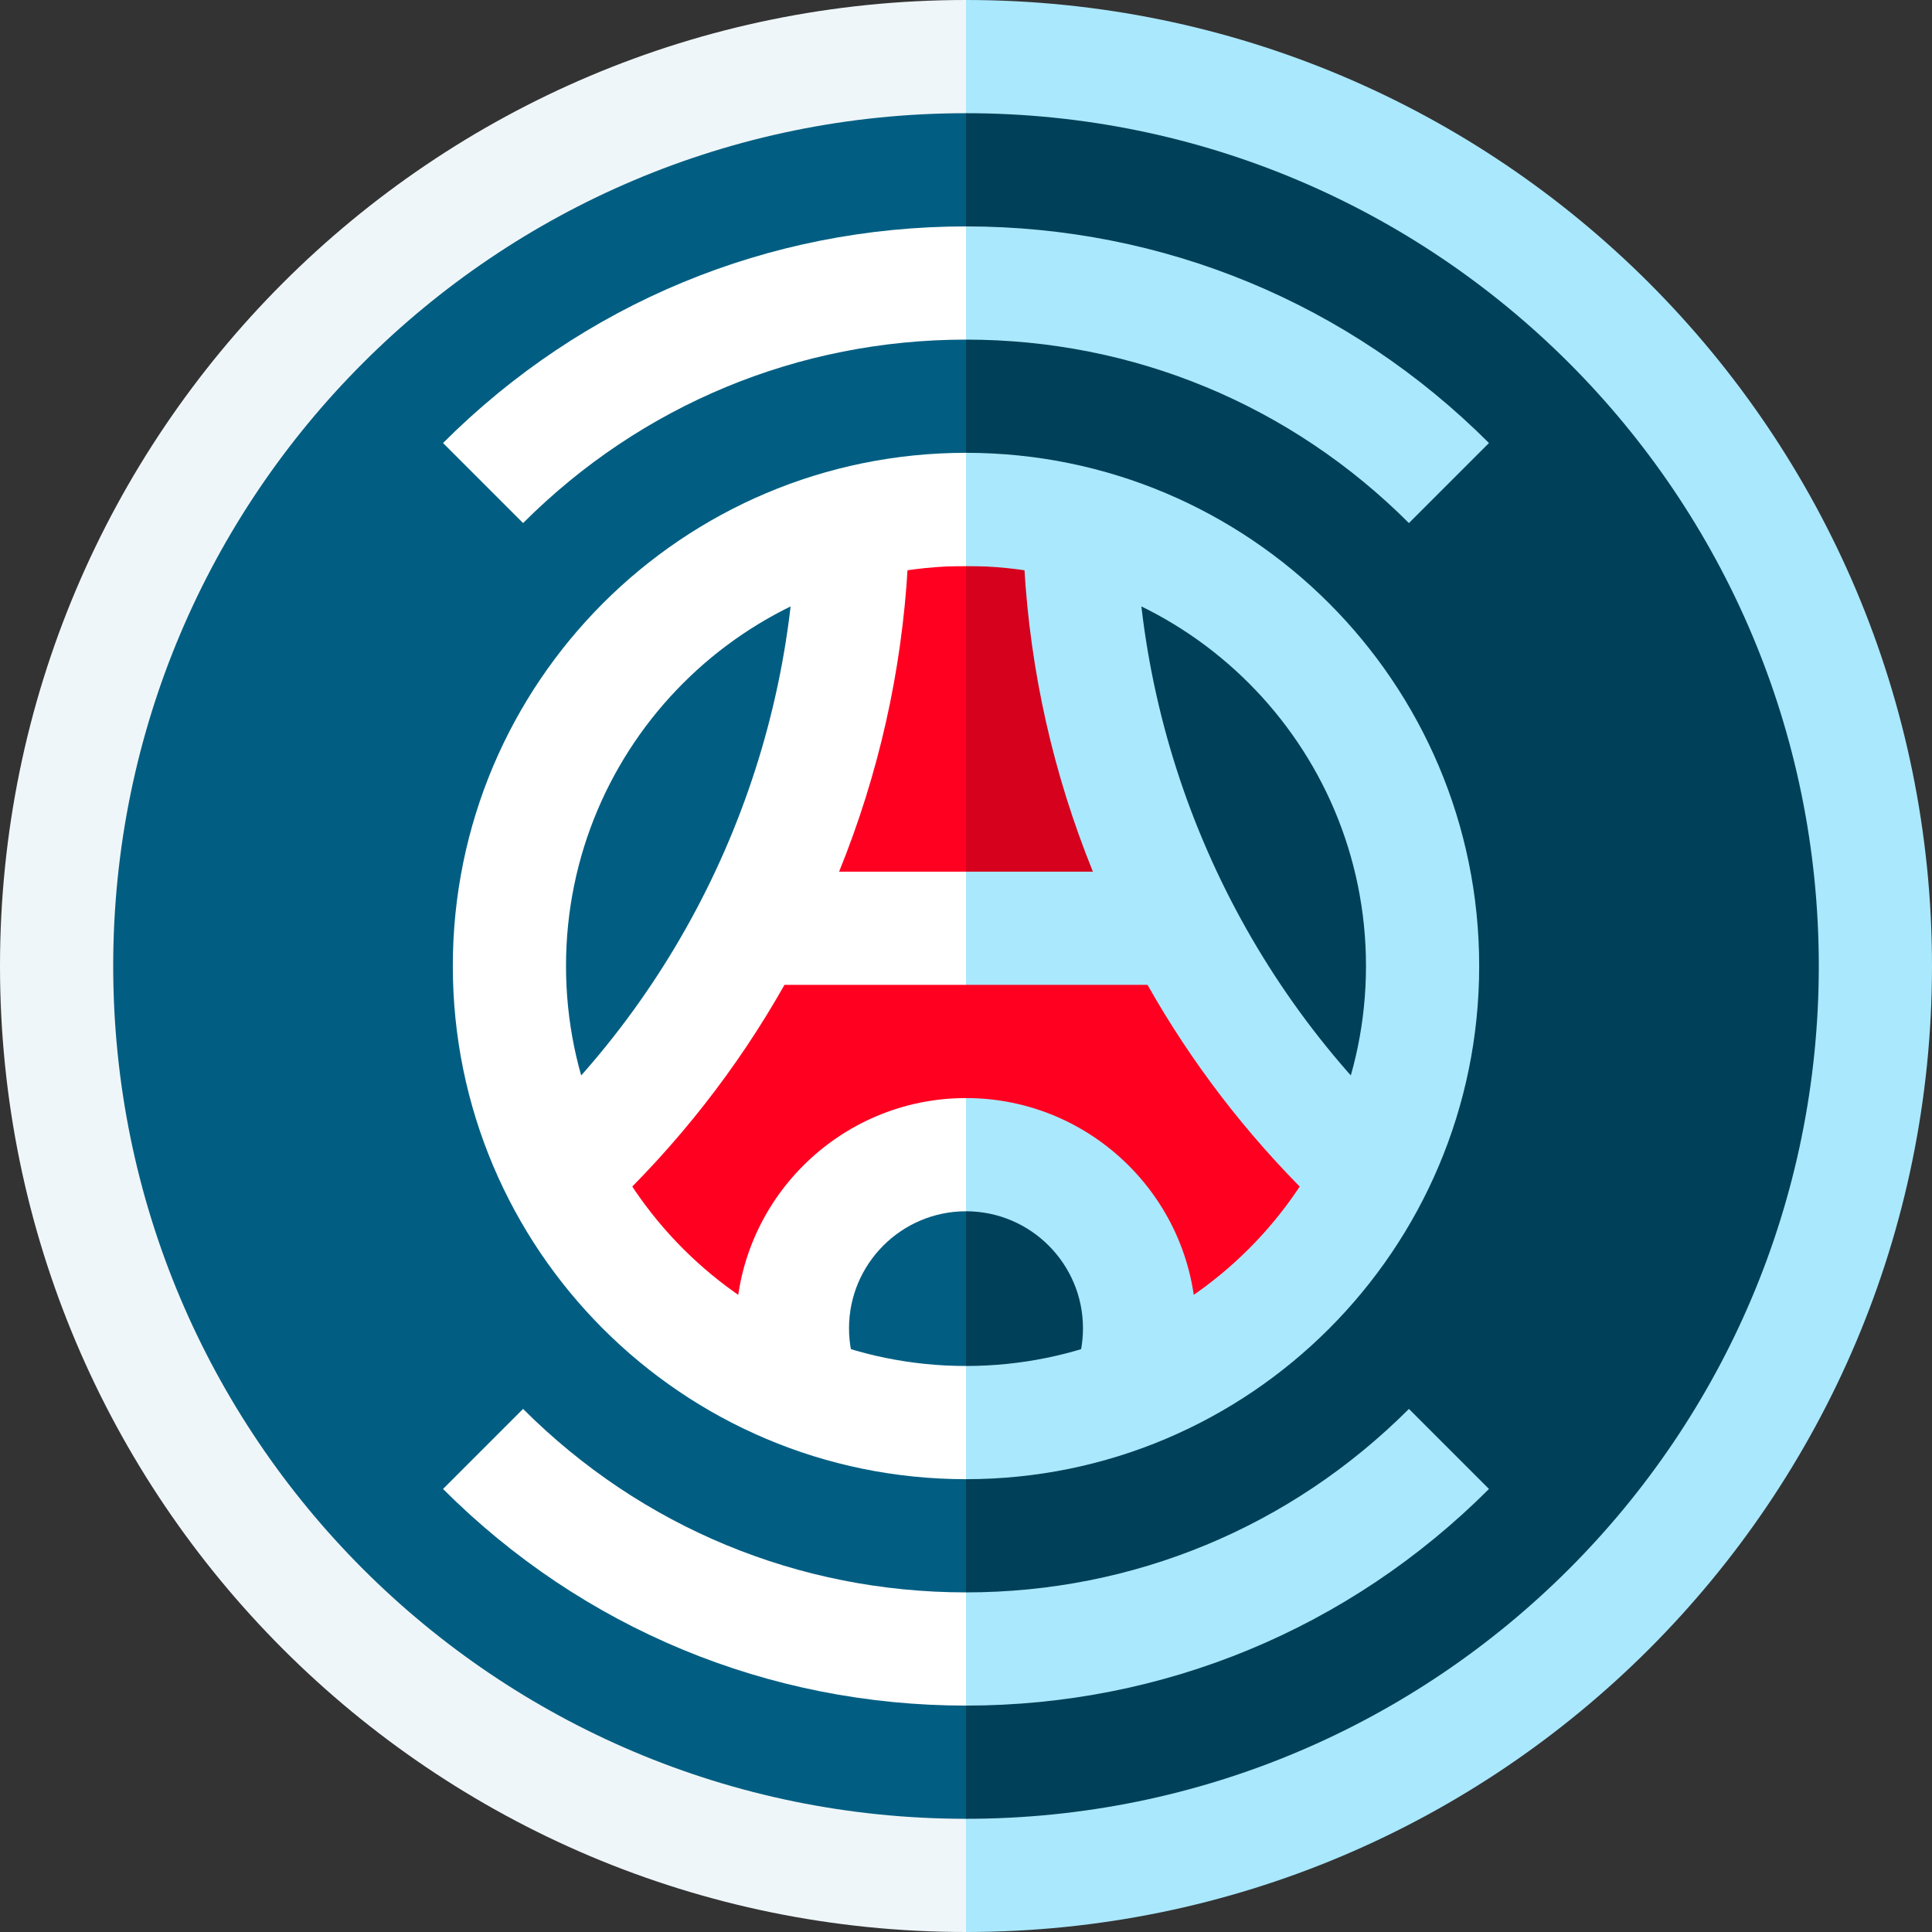 <?xml version="1.0" encoding="iso-8859-1"?>
<!-- Generator: Adobe Illustrator 19.0.0, SVG Export Plug-In . SVG Version: 6.00 Build 0)  -->
<svg version="1.1" id="Capa_1" xmlns="http://www.w3.org/2000/svg" xmlns:xlink="http://www.w3.org/1999/xlink" x="0px" y="0px"
	 viewBox="0 0 512 512" style="enable-background:new 0 0 512 512;" xml:space="preserve">
<rect x="0" y="0" width="512" height="512" fill="#333333" stroke="none"/>
<path style="fill:#AAE8FD;" d="M256,0l-60,256l60,256c141.385,0,256-114.615,256-256S397.385,0,256,0z"/>
<path style="fill:#EFF6F9;" d="M0,256c0,141.385,114.615,256,256,256V0C114.615,0,0,114.615,0,256z"/>
<path style="fill:#014059;" d="M256,30l-60,226l60,226c124.816,0,226-101.184,226-226S380.816,30,256,30z"/>
<path style="fill:#015E82;" d="M30,256c0,124.816,101.184,226,226,226V30C131.184,30,30,131.184,30,256z"/>
<path style="fill:#AAE8FD;" d="M301,135l-45-5v191c17.094,0,31,13.907,31,31c0,4.032-0.758,7.946-2.253,11.635l23.854,16.856
	l64.918-79.599C327.433,258.231,301,197.766,301,135z"/>
<path style="fill:#FFFFFF;" d="M211,135c0,62.767-26.433,123.232-72.521,165.894l65.144,80.199l23.807-17.032
	c-1.612-3.812-2.43-7.87-2.43-12.061c0-17.093,13.906-31,31-31V130L211,135z"/>
<path style="fill:#D5011D;" d="M289.628,231c-10.489-25.877-16.599-53.028-18.2-81H256l-10,71l10,10H289.628z"/>
<path style="fill:#FF0021;" d="M256,231v-81h-15.428c-1.601,27.972-7.711,55.123-18.2,81H256z"/>
<path style="fill:#AAE8FD;" d="M256,60l-20,15l20,15c44.341,0,86.026,17.267,117.38,48.62l21.213-21.213
	C357.573,80.388,308.354,60,256,60z"/>
<path style="fill:#FFFFFF;" d="M117.407,117.407l21.213,21.213C169.974,107.267,211.659,90,256,90V60
	C203.646,60,154.427,80.388,117.407,117.407z"/>
<path style="fill:#AAE8FD;" d="M373.38,373.38C342.026,404.733,300.341,422,256,422l-20,15l20,15
	c52.354,0,101.573-20.388,138.593-57.407L373.38,373.38z"/>
<path style="fill:#FFFFFF;" d="M138.62,373.38l-21.213,21.213C154.427,431.612,203.646,452,256,452v-30
	C211.659,422,169.974,404.733,138.62,373.38z"/>
<path style="fill:#FF0021;" d="M347.117,317.129c-16.978-16.75-31.376-35.542-43.012-56.129h-96.209
	c-12.57,22.231-28.34,42.348-47.094,60.065l34.226,32.502C195.014,353.045,195,352.524,195,352c0-33.636,27.364-61,61-61
	s61,27.364,61,61c0,2.248-0.125,4.474-0.366,6.674L347.117,317.129z"/>
<path style="fill:#AAE8FD;" d="M256,120l-20,15l20,15c58.542,0,106,47.458,106,106s-47.458,106-106,106l-20,15l20,15
	c75.111,0,136-60.889,136-136S331.111,120,256,120z"/>
<path style="fill:#FFFFFF;" d="M150,256c0-58.542,47.458-106,106-106v-30c-75.111,0-136,60.889-136,136s60.889,136,136,136v-30
	C197.458,362,150,314.542,150,256z"/>
<g>
</g>
<g>
</g>
<g>
</g>
<g>
</g>
<g>
</g>
<g>
</g>
<g>
</g>
<g>
</g>
<g>
</g>
<g>
</g>
<g>
</g>
<g>
</g>
<g>
</g>
<g>
</g>
<g>
</g>
</svg>
